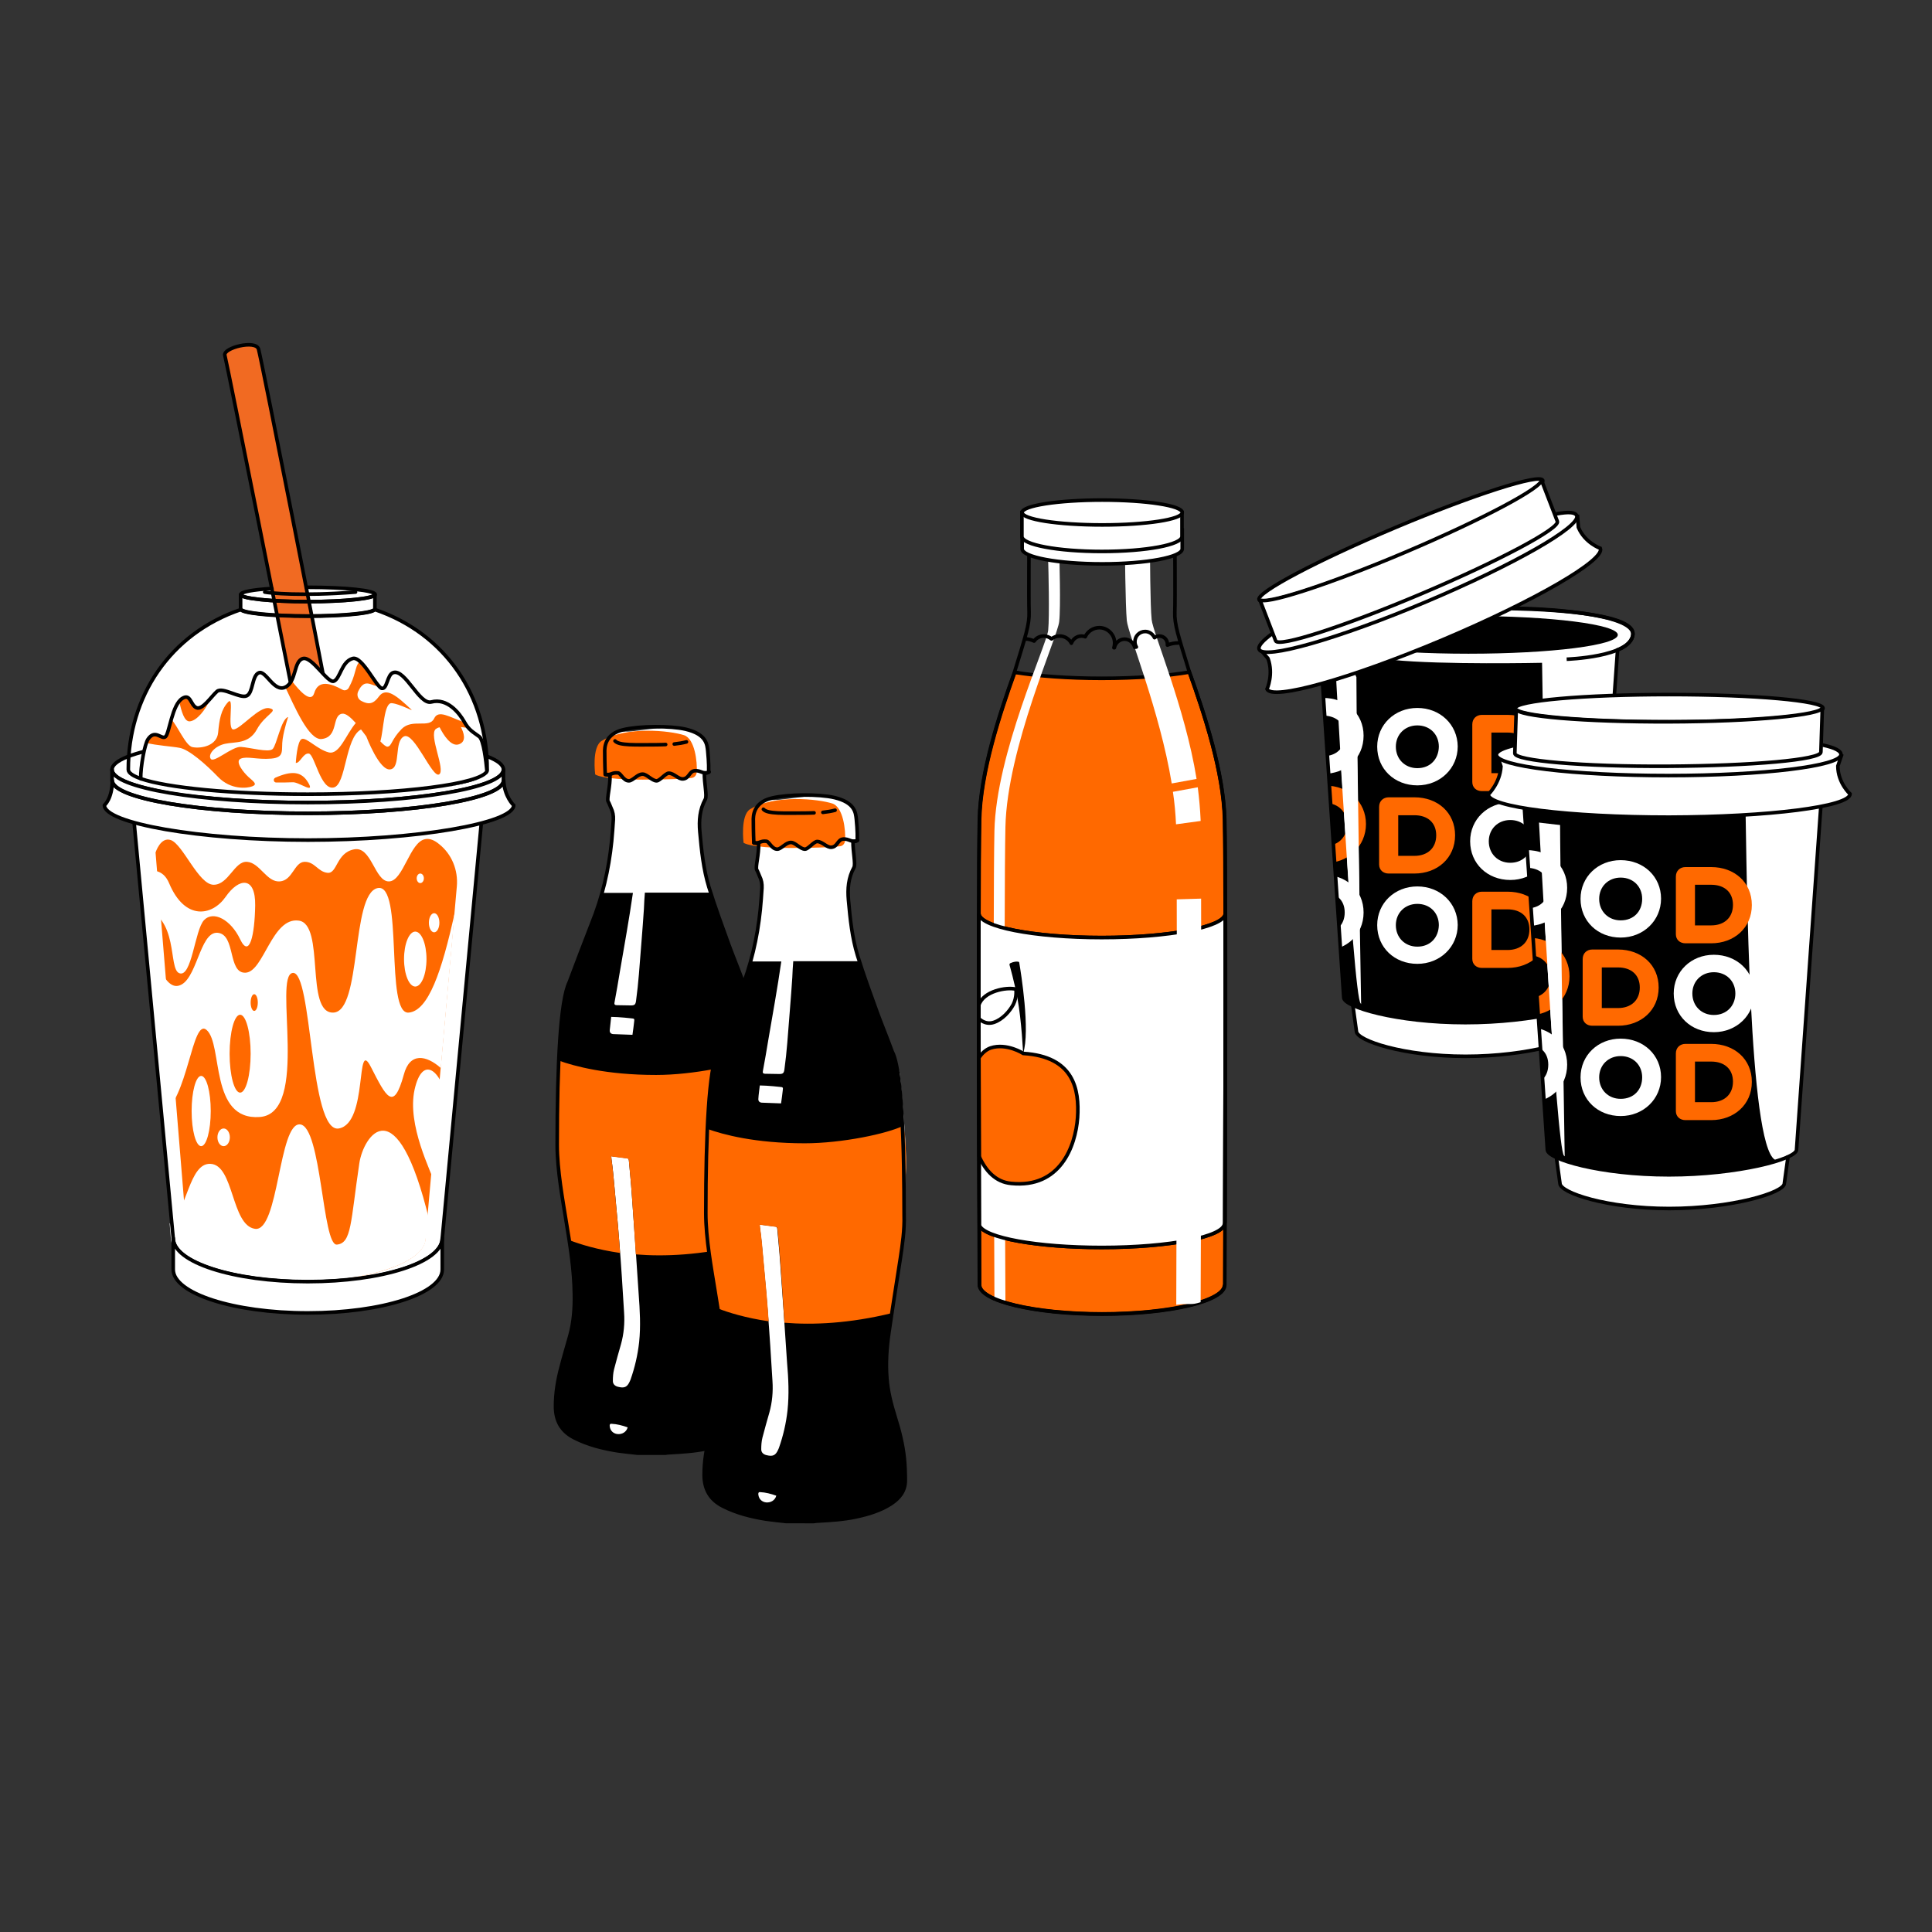 <?xml version="1.0" encoding="utf-8"?>
<!-- Generator: Adobe Illustrator 22.0.1, SVG Export Plug-In . SVG Version: 6.00 Build 0)  -->
<svg version="1.1" id="Layer_1" xmlns="http://www.w3.org/2000/svg" xmlns:xlink="http://www.w3.org/1999/xlink" x="0px" y="0px"
	 viewBox="0 0 808.6 808.6" style="enable-background:new 0 0 808.6 808.6;" xml:space="preserve">
<rect x="0" y="0" width="808.6" height="808.6" fill="#333333" stroke="none"/>
<style type="text/css">
	.st0{fill:#FFFFFF;}
	.st1{fill:#FF6900;}
	.st2{fill:#F16A22;}
	.st3{fill:none;stroke:#000000;stroke-width:1.5;stroke-linecap:round;stroke-linejoin:round;stroke-miterlimit:10;}
	.st4{fill:none;stroke:#000000;stroke-width:1.5;stroke-miterlimit:10;}
	.st5{clip-path:url(#SVGID_2_);}
	.st6{clip-path:url(#SVGID_4_);}
	.st7{fill:#FFFFFF;stroke:#000000;stroke-width:1.5;stroke-miterlimit:10;}
</style>
<g id="Milkshake">
	<path class="st0" d="M128.8,251.8c-15.5,0-28.1-1.3-28.1-3v6.1c0,1.7,12.6,3,28.1,3s28.1-1.3,28.1-3v-6.1
		C156.9,250.4,144.3,251.8,128.8,251.8z"/>
	<path class="st0" d="M128.2,245.8c0.2,0,0.4,0,0.7,0c15.5,0,28.1,1.3,28.1,3s-12.6,3-28.1,3s-28.1-1.3-28.1-3c0-1.1,5.2-2,13-2.5"
		/>
	<path class="st0" d="M156.8,255.1c-1.2,1.5-13.3,2.7-28,2.7c-14.6,0-26.7-1.2-27.9-2.7c-29.9,10.1-47.2,36.6-47.2,67
		c0,5.7,33.6,10.3,75.1,10.3s75.1-4.6,75.1-10.3C204,291.7,186.7,265.2,156.8,255.1z"/>
	<path class="st0" d="M128.8,317.5c-40.9,0-74,5.6-74,12.6l17.7,188.2l0,0c0,10,25.2,18.2,56.3,18.2s56.3-8.1,56.3-18.2l0,0
		l17.7-188.2C202.8,323.1,169.7,317.5,128.8,317.5z"/>
	<path class="st1" d="M178,351.2c-6.5,1.1-9.2,17.6-15.2,17.7c-6,0.1-7.3-15-14.7-13.4c-7.4,1.5-6.9,10.2-11,9.8s-5.3-4.7-9.7-4.6
		c-4.3,0.2-4.9,7.8-10.3,8.2c-5.5,0.4-8.3-7.8-13.7-8.2c-5.3-0.4-7.7,9.6-14,9.6s-12.8-16.9-17.9-18.7c-4.3-1.5-6.4,5.2-6.4,5.2
		l13.3,162.6c0,10,17.1,17,46.5,17s53.2-8.1,53.2-18.2L191.2,371c0.6-6.8-2.1-13.5-7.4-17.7C182,351.8,180,350.8,178,351.2z"/>
	<path class="st0" d="M184.5,447l5.8-64.9c-5.4,24.5-11,40.9-19.2,41.7c-10.2,1.1-2-54.6-13.1-52.1c-11.2,2.5-6.5,51.7-18.5,52.1
		s-3.3-37.1-14.5-38.5c-11.2-1.5-14.6,21.4-22.2,21.8s-4-16-11.7-16.7s-8.6,20.7-16.6,22.2c-6.6,1.2-9.8-15.6-13.2-13.3l6,67.6
		c11.5-6.3,13-41.3,19.2-35.8c6.9,6.1,1.1,37.9,22.2,36.4s5.5-59.2,13.8-60.3c8.3-1.1,7,67.2,19.3,65.1c12.4-2.2,6.9-38.5,13.4-25.8
		s9.5,18.9,13.8,3.3C171.5,440.3,178.4,441.6,184.5,447z"/>
	<path class="st0" d="M178.2,518.2l1.5-7.3c-13.7-57-27.6-35.4-29.3-24.1c-3.7,24.8-3.2,33.5-9.4,34.1c-6.1,0.6-6.4-49.4-15.4-50.3
		s-8.9,45.2-18.9,43.7S98,487.4,88,487.1c-8.9-0.3-9.6,19.6-17,25l0.5,6.1l0,0c0,10,23.8,18.2,53.2,18.2
		C154.4,536.4,178.2,528.3,178.2,518.2z"/>
	<ellipse class="st0" cx="84.2" cy="465" rx="4" ry="14.7"/>
	<path class="st0" d="M85.4,385.1c3.9-4.1,11.2-0.2,15.1,8s6.1-1.7,6.3-14.1c0.2-12.4-6.8-11.7-12.4-3.6c-5.6,8-17,10-23.6-5.7
		c-2.6-6.3-8-6.2-12.7-3.8l1.2,13.7c15.9,4.3,10.9,25.7,15.7,27.7C80.3,409.4,81.5,389.2,85.4,385.1z"/>
	<ellipse class="st0" cx="93.6" cy="476" rx="2.6" ry="3.7"/>
	<ellipse class="st0" cx="173.8" cy="401.4" rx="4.7" ry="11.5"/>
	<ellipse class="st0" cx="181.7" cy="386.2" rx="2.2" ry="4"/>
	<ellipse class="st0" cx="175.9" cy="367.6" rx="1.5" ry="2"/>
	<path class="st2" d="M94.1,148.7c0.9,3.2,27.7,138,27.7,138c0.9,2.6,6,8.9,9.6,8.4c5.7-0.7,4.8-7.4,4.3-10.4
		c-0.8-4.8-25.9-132.6-27.5-138.6C107,142.1,93.3,145.6,94.1,148.7z"/>
	<path class="st3" d="M94.1,148.7c0.9,3.2,27.7,138,27.7,138c0.9,2.6,6,8.9,9.6,8.4c5.7-0.7,4.8-7.4,4.3-10.4
		c-0.8-4.8-25.9-132.6-27.5-138.6C107,142.1,93.3,145.6,94.1,148.7z"/>
	<path class="st3" d="M128.8,317.5c-40.9,0-74,5.6-74,12.6l17.7,188.2l0,0c0,10,25.2,18.2,56.3,18.2s56.3-8.1,56.3-18.2l0,0
		l17.7-188.2C202.8,323.1,169.7,317.5,128.8,317.5z"/>
	<ellipse class="st0" cx="128.8" cy="322.1" rx="81.9" ry="13.8"/>
	<ellipse class="st3" cx="128.8" cy="322.1" rx="81.9" ry="13.8"/>
	<path class="st0" d="M128.8,536.4c-31.1,0-56.3-8.1-56.3-18.2v13.1c0,10,25.2,18.2,56.3,18.2s56.3-8.1,56.3-18.2v-13.1
		C185.1,528.3,159.9,536.4,128.8,536.4z"/>
	<path class="st3" d="M128.8,536.4c-31.1,0-56.3-8.1-56.3-18.2v13.1c0,10,25.2,18.2,56.3,18.2s56.3-8.1,56.3-18.2v-13.1
		C185.1,528.3,159.9,536.4,128.8,536.4z"/>
	<path class="st3" d="M128.2,245.8c0.2,0,0.4,0,0.7,0c15.5,0,28.1,1.3,28.1,3s-12.6,3-28.1,3s-28.1-1.3-28.1-3c0-1.1,5.2-2,13-2.5"
		/>
	<path class="st3" d="M156.8,255.1c-1.2,1.5-13.3,2.7-28,2.7c-14.6,0-26.7-1.2-27.9-2.7c-29.9,10.1-47.2,36.6-47.2,67
		c0,5.7,33.6,10.3,75.1,10.3s75.1-4.6,75.1-10.3C204,291.7,186.7,265.2,156.8,255.1z"/>
	<path class="st3" d="M128.8,251.8c-15.5,0-28.1-1.3-28.1-3v6.1c0,1.7,12.6,3,28.1,3s28.1-1.3,28.1-3v-6.1
		C156.9,250.4,144.3,251.8,128.8,251.8z"/>
	<path class="st0" d="M126.9,275.6c-4.1,0.9-2.7,9.7-7.5,12c-4.8,2.3-8.2-7.3-11.1-6c-2.9,1.2-2.3,8.3-5,9.6
		c-2.7,1.3-10.2-3.9-12.5-1.8c-2.3,2.1-6.1,7.9-8.6,6.8c-2.5-1.1-2.4-6.1-5.9-3.9c-4.3,2.7-5.4,14.5-7,16s-4.3-3.3-7.3,1
		c-1.5,2.1-3.2,11.9-3.1,16.6c0.3,9.5,79.9,8.8,79.9,8.8l39.7-2.8l25.4-6.7c0,0-0.9-15-3.4-16.9s-4.3-2.6-6.3-6.2
		c-2-3.6-7.1-10.1-13.8-8.3c-5,1.3-10.9-13.9-15.9-12.3c-2.6,0.8-2.5,7-4.8,6.6s-8.2-13.6-12.2-12.5c-4.7,1.3-5.2,8.5-7.9,9.5
		C137.1,286,130.6,274.7,126.9,275.6z"/>
	<path class="st1" d="M75.2,313c3.9,0.7,10.9,6.8,16.1,12.2c5.2,5.4,12,4.8,14.3,3.9s0.5-2-1.6-3.9c-2-1.8-5.9-6.6-3.2-7.7
		c2.7-1.1,6.9,0.5,12.7,0c5.9-0.5,4.1-3.6,4.8-8.2c0.7-4.6,2.3-9.2,2.3-9.2c-2.9,0.7-4.8,11.8-6.5,13.4c-1.7,1.6-9.6-0.7-13.3-0.9
		c-3.7-0.2-11.3,6.9-12.6,5c-1.3-1.9,1.8-5.4,6-6.3c4.1-0.9,9.9,0.2,13.3-6c3.4-6.3,9.5-8,5.2-8.9s-12,8.8-15,8.9
		c-2.9,0.1,0.6-14.6-2.3-11.4c-2.9,3.2-3.6,7.2-4.1,12.7s-7,6.8-10.7,6.1c-2.9-0.5-6.4-9.2-8.9-11.6c-1,3.4-1.7,6.6-2.5,7.4
		c-1.6,1.5-4.3-3.3-7.3,1c-0.2,0.3-0.4,0.8-0.7,1.4C65.3,312,72.2,312.4,75.2,313z"/>
	<path class="st1" d="M79.5,301.9c2.8-0.3,6.4-4.5,8.6-9.5c-2,2.3-4.3,4.6-5.9,3.9c-2.5-1.1-2.4-6.1-5.9-3.9
		c-0.5,0.3-0.9,0.7-1.3,1.2C75.9,297.5,77.1,302.2,79.5,301.9z"/>
	<path class="st1" d="M183.8,324.1c2.8-1.9-4.5-16.4-1.4-19c0.4-0.3,1-0.6,1.6-0.7c1.6,3.2,4.8,8.3,8.1,7.1c3.4-1.2,1.9-5.1,0.8-7.2
		c1.2,0.1,2.2,0.3,3.1,0.4c-0.6-0.6-1.1-1.4-1.7-2.4c-6.3-2.2-10.8-5.4-12.6-1.6c-2,4.3-9.2-0.1-13.6,4.4s-4.1,7.2-5.9,7.4
		c-0.6,0.1-1.8-0.9-3-2.2c1.4-5,1.5-16.4,4.8-16c3.3,0.3,9.2,3.6,8.2,2.7c-6.2-5.8-10.6-9.6-13.6-5.5c-2.4,3.3-4.4,3.4-7.3,1.9
		c-1.5-0.7-2.1-2.5-1.4-4c2.9-6.2,5.8-1.8,8.7-2.3l-2.4-3.3c-0.9-1.3-0.8-1.4-1.8-2.6l-3.5-4.2c-2,0.3-1.9,4.7-4,9
		c-0.3,0.6-0.6,1.2-0.9,1.8c-0.5,1-1.7,1.4-2.6,0.9c-5.1-2.8-10.2-4.3-11.9,1.4c-1.3,4.3-6-0.7-9.4-5.2c-0.3,0.6-0.6,1.1-1,1.5
		c0,0,0,0.1-0.1,0.1c-0.2,0.2-0.4,0.3-0.6,0.5l-0.1,0.1c-0.2,0.2-0.5,0.3-0.7,0.5h-0.1c0,0,0,0-0.1,0c3.7,7.7,9.8,22.3,15.2,21.7
		c7.3-0.8,4.1-9.9,8.6-10.6c1.6-0.2,3.6,1.6,5.7,3.9c-4.1,4.8-6.8,13.4-11.3,12.3c-4.8-1.2-9.3-6.4-11.3-5.6c-2,0.8-2.5,10-2.5,10
		c1.8,0.2,3.1-4.3,5.5-3.9c2.4,0.5,4.9,15.3,10.3,14.2c5.3-1,4.8-20.8,11.5-24.3c0.8,1,1.5,2,2.2,2.9c0,0,5.5,14.6,10.1,13.8
		c4.5-0.7,1.4-11.7,5.7-13.8C173.4,306.2,181,325.9,183.8,324.1z"/>
	<path class="st1" d="M115.6,327.5c-1.1,0-1.4-1.5-0.4-2c6.9-3,10.9-2.7,13.7,1.9c3.3,5.4-3.9-0.3-6.5,0
		C121,327.5,118.1,327.5,115.6,327.5z"/>
	<path class="st3" d="M203.8,322.8c-0.4-4.3-1.4-13.1-3.2-14.5c-2.5-1.9-4.3-2.6-6.3-6.2c-2-3.6-7.1-10.1-13.8-8.3
		c-5,1.3-10.9-13.9-15.9-12.3c-2.6,0.8-2.5,7-4.8,6.6c-2.3-0.5-8.2-13.6-12.2-12.5c-4.7,1.3-5.2,8.5-7.9,9.5
		c-2.6,0.9-9-10.3-12.8-9.5c-4.1,0.9-2.7,9.7-7.5,12c-4.8,2.3-8.2-7.3-11.1-6c-2.9,1.2-2.3,8.3-5,9.6c-2.7,1.4-10.2-3.9-12.5-1.8
		c-2.3,2-6.1,7.9-8.6,6.8c-2.5-1.1-2.4-6.1-5.9-3.9c-4.3,2.7-5.4,14.5-7,16s-4.3-3.3-7.3,1c-1.5,2.1-3.2,11.8-3.1,16.6
		c11,3.8,38.1,6.5,69.9,6.5C168.6,332.4,201.2,328.1,203.8,322.8z"/>
	<path class="st3" d="M110.8,247.8c1.9,0.4,15.4,1.8,38,0"/>
	<path class="st0" d="M128.8,335.9c-45.2,0-81.9-6.2-81.9-13.8l0,0l0,0v4.5l0,0c0,7.6,36.7,13.8,81.9,13.8s81.9-6.2,81.9-13.8v-4.5
		C210.7,329.7,174.1,335.9,128.8,335.9z"/>
	<path class="st0" d="M210.8,326.6c0,7.6-36.7,13.8-81.9,13.8S47,334.2,47,326.6l0,0c0,7.7-3.3,10.4-3.3,10.4
		c0,7.6,40,14.6,85.2,14.6s86.1-7,86.1-14.6C214.9,337,211.1,333.3,210.8,326.6L210.8,326.6z"/>
	<path class="st3" d="M210.8,326.6c0,7.6-36.7,13.8-81.9,13.8S47,334.2,47,326.6l0,0c0,7.7-3.3,10.4-3.3,10.4
		c0,7.6,40,14.6,85.2,14.6s86.1-7,86.1-14.6C214.9,337,211.1,333.3,210.8,326.6L210.8,326.6z"/>
	<path class="st3" d="M128.8,335.9c-45.2,0-81.9-6.2-81.9-13.8l0,0l0,0v4.5l0,0c0,7.6,36.7,13.8,81.9,13.8s81.9-6.2,81.9-13.8v-4.5
		C210.7,329.7,174.1,335.9,128.8,335.9z"/>
	<path class="st0" d="M187.4,461.3c-2.7-13.5-10.6-20-13.9-5.2c-3.2,14.8,6.9,34.1,8.9,40.2C184.5,502.4,187.4,461.3,187.4,461.3z"
		/>
	<ellipse class="st1" cx="100.5" cy="441" rx="4.4" ry="16.3"/>
	<ellipse class="st1" cx="106.4" cy="419.6" rx="1.5" ry="3.5"/>
</g>
<g id="Cocacola">
	<g>
		<path class="st0" d="M312.5,564.4c-1.6-5.2-3-10.5-3.4-16c-0.5-6.3-0.1-12.6,0.8-18.8c1.5-10.5,3.2-20.9,4.8-31.3
			c0.9-6,1.8-12.1,1.6-18.2c-0.1-3.2,0.1-6.4,0.2-9.6c0.2-4.7,0.6-9.4,0.5-14.1c-0.1-10.7-2.5-34.8-2.6-35.5c-0.2-1-0.9-3-1.6-5
			c-0.4-1.8-0.9-3.3-1.5-4.3c-2-5.4-4.2-10.7-6.2-16.2c-2.9-8-5.8-15.9-8.3-24c-2.3-7.5-3.1-15.3-3.8-23.2
			c-0.4-4.7-0.1-9.3,2.3-13.6c0.8-1.5-0.5-6.7-0.4-11c0,0,1.8,0,1.8-0.4c0.1-4-0.1-7.6-0.4-8.8c-0.5-2-1.9-6.2-4-6.8
			c-1.9-0.5-4.6-2.3-6.5-2.6c-7.5-1.1-14.1,0.3-21.6,1.1c-2.8,0.3-5.5-0.3-8.1,0.9c-1.9,0.9-3.1,6-3,8.2c0,0.5,0,4.6,0.2,9.1l2,0.3
			c0.2,4.3-1.4,9.8-0.8,10.9c0.5,0.8,0.8,1.8,1.2,2.7c0.7,1.6,1.1,3.3,1,5c-0.2,3-0.4,6-0.7,9c-0.7,7.3-2,14.4-4,21.3h-0.1
			c-1.2,4.4-2.6,8.8-4.4,13.2c-0.5,1.3-1,2.7-1.5,4c-2.6,6.6-5.1,13.2-7.6,19.8c-0.1,0.2-0.2,0.5-0.3,0.7
			c-3.1,6.2-4.2,22.6-4.3,27.5c-0.2,9.8-0.5,20.6-0.9,32c-0.1,3.6,0.6,7.1,0.1,10.7c-0.2,1.5-0.2,3.1,0.1,4.6
			c1.2,8.2,2.4,16.5,3.7,24.7c1.7,10.3,3.4,20.5,3.5,31c0,5.9-0.3,11.7-1.9,17.3c-1.2,4.3-2.5,8.5-3.6,12.9
			c-1.4,5.4-2.4,10.9-2.4,16.6c0,6,2.4,10.4,7.9,13.2c5.7,2.9,11.7,4.4,18,5.4c2.8,0.4,5.7,0.7,8.5,1c3.9,0,7.7,0,11.6,0
			c0.6-0.1,1.3-0.2,1.9-0.2c5.2-0.3,10.5-0.6,15.6-1.7c5.2-1.1,10.2-2.6,14.8-5.5c3.6-2.3,6.1-5.3,6-9.8c0-3-0.1-6.1-0.4-9.1
			C315.8,575.9,314.3,570.1,312.5,564.4z"/>
		<path class="st1" d="M249.1,324.1c0,0,2.2,2.2,19.9,2.2c11.8,0,17.7-0.4,20.4-0.7c1.2-0.1,2.1-1.1,2.2-2.4
			c0.3-4.3-0.8-14-5.3-15.5c-5.9-1.9-24.1-3.9-34.5,2.4C247.6,312.7,249.1,324.1,249.1,324.1z"/>
		<path d="M314.7,498.2c0.9-6,1.8-12.1,1.6-18.2c-0.1-3.2,0.1-6.4,0.2-9.6c0.2-4.7,0.6-9.4,0.5-14.1c-0.1-10.7-2.5-34.8-2.6-35.5
			c-0.4-2-2.4-7.4-3.1-9.2c-2-5.4-4.2-10.7-6.2-16.2c-2.6-7.2-5.3-14.5-7.6-21.8h-27.6c-0.2,2.3-0.3,4.5-0.4,6.8
			c-0.6,9.1-1.4,18.2-2.1,27.4c-0.3,3.7-0.7,7.4-1.2,11.1c-0.2,1.5-0.6,1.9-2.1,1.9c-2,0-4-0.1-6-0.1c-0.8,0-1.1-0.4-0.9-1.2
			c0.8-4.2,1.5-8.4,2.2-12.6c1.9-11.1,3.9-22.1,5.5-33.2h-13c-1.2,4.4-2.6,8.8-4.4,13.2c-3.3,8.1-5.5,16.7-9.4,24.6
			c-3.1,6.2-4.2,22.6-4.3,27.5c-0.2,9.8-0.4,20.4-0.9,32c-0.1,3.6,0.6,7.1,0.1,10.7c-0.2,1.5-0.2,3.1,0.1,4.6
			c1.2,8.2,2.4,16.5,3.7,24.7c1.7,10.3,3.4,20.5,3.5,31c0,5.9-0.3,11.7-1.9,17.3c-1.2,4.3-2.5,8.5-3.6,12.9
			c-1.4,5.4-2.4,10.9-2.4,16.6c0,6,2.4,10.4,7.9,13.2c5.7,2.9,11.7,4.4,18,5.4c2.8,0.4,5.7,0.7,8.5,1c3.9,0,7.7,0,11.6,0
			c0.6-0.1,1.3-0.2,1.9-0.2c5.2-0.3,10.5-0.6,15.6-1.7c5.2-1.1,10.2-2.6,14.8-5.5c3.6-2.3,6.1-5.3,6-9.8c0-3-0.1-6.1-0.4-9.1
			c-0.7-6-2.1-11.8-3.9-17.6c-1.6-5.2-3-10.5-3.4-16c-0.5-6.3-0.1-12.6,0.8-18.8C311.4,519.1,313,508.7,314.7,498.2z M255.8,425.6
			c1,0,1.8,0.1,2.7,0.1c1.9,0.1,3.8,0.3,5.7,0.5c1.3,0.1,1.4,0.2,1.2,1.5c-0.2,1.7-0.4,3.4-0.7,5.4c-2.8-0.1-5.5-0.2-8.1-0.3
			c-1-0.1-1.5-0.7-1.4-1.7C255.4,429.4,255.6,427.6,255.8,425.6z M258.4,600.2c-1.7-0.2-3-1.4-3.2-3.2c-0.1-0.5,0-1.2,0.7-1.1
			c2.3,0.1,4.6,0.7,6.8,1.5C262.2,599.3,260.4,600.4,258.4,600.2z M267.5,561.7c-0.6,5.4-1.8,10.6-3.6,15.7
			c-0.1,0.2-0.2,0.4-0.3,0.7c-1.1,2.5-2.3,3-5,2.3c-1.2-0.3-2.1-1.1-2.1-2.4c0-1.6,0.1-3.3,0.5-4.9c0.9-3.5,1.9-7,2.9-10.5
			c1.2-4.3,1.6-8.8,1.3-13.2c-0.6-9.9-1.2-19.7-2-29.6c-0.7-9.4-1.7-18.8-2.5-28.2c-0.2-2.2-0.5-4.5-0.8-6.7c0-0.3,0-0.5-0.1-1
			c2.4,0.3,4.7,0.6,6.9,0.9c0.2,0,0.5,0.6,0.5,0.9c0.4,4.6,0.9,9.3,1.2,13.9c1,14,2,28,2.9,42C267.8,548.3,268.2,555,267.5,561.7z"
			/>
		<path class="st3" d="M296.8,323.1c-2.3,1.3-3.6-0.9-6.2-0.5c-2.1,0.3-2.2,3.2-4.7,3.4c-2,0.2-3.8-2.4-6-2.4
			c-1.4,0-3.7,3.2-5.1,3.2c-1.9,0-4.1-2.8-5.8-2.8c-2.2-0.1-4.1,2.8-5.8,2.8c-2.3,0-3.3-3.1-4.5-3.3c-2.7-0.3-2.7,1-5.2,0.6"/>
		<path class="st1" d="M316.3,480.1c-0.1-3.2,0.1-6.4,0.2-9.6c0.2-4.7,0.6-9.4,0.5-14.1s-0.4-9.3-1-13.9c-6.8,3.4-25.9,7.4-41.4,7.4
			c-20.9,0-34.3-3.7-40.7-6c-0.1,1.1,0,18.8-0.9,27c-0.4,3.6,0.6,7.1,0.1,10.7c-0.2,1.5-0.2,3.1,0.1,4.6c1.2,8.2,2.4,16.5,3.7,24.7
			c0.4,2.7,0.9,5.4,1.3,8.1c4.6,1.8,11.8,4,21.3,5.4c-0.1-1.5-0.2-3-0.3-4.5c-0.7-9.4-1.7-18.8-2.5-28.2c-0.2-2.2-0.5-4.5-0.8-6.7
			c0-0.3,0-0.5-0.1-1c2.4,0.3,4.7,0.6,6.9,0.9c0.2,0,0.5,0.6,0.5,0.9c0.4,4.6,0.9,9.3,1.2,13.9c0.6,8.4,1.2,16.9,1.7,25.3
			c12.1,1,27.2,0.3,44.9-4c1.1-7.6,2.3-15.2,3.5-22.8C315.6,492.3,316.5,486.3,316.3,480.1z"/>
		<path class="st3" d="M266.9,608.2c-2.8-0.3-5.7-0.6-8.5-1c-6.2-1-12.3-2.5-18-5.4c-5.5-2.8-7.9-7.2-7.9-13.2
			c0-5.6,0.9-11.1,2.4-16.6c1.1-4.3,2.4-8.6,3.6-12.9c1.6-5.7,2-11.5,1.9-17.3c-0.1-10.4-1.8-20.7-3.5-31
			c-1.3-8.2-3.7-20.9-3.7-31.7c0-33.5,1.3-60.3,5-67.9c3.1-8.2,6.2-16.4,9.4-24.6c4.5-11.1,7.2-22.6,8.4-34.5c0.3-3,0.5-6,0.7-9
			c0.1-1.8-0.2-3.4-1-5c-0.4-0.9-0.7-1.8-1.2-2.7c-0.6-1.1,1-6.6,0.8-10.9l-2-0.3c-0.2-4.4-0.2-8.6-0.2-9.1c-0.1-2.2,0-7.9,7.8-9.7
			c6.7-1.6,19.7-1.7,26.1-0.2c8.8,2.1,8.9,6.5,9.2,9.1c0.1,1.2,0.5,4.8,0.4,8.8c0,0.4-1.8,0.4-1.8,0.4c-0.1,4.3,1.2,9.5,0.4,11
			c-2.4,4.4-2.7,8.9-2.3,13.6c0.7,7.8,1.5,15.7,3.8,23.2c2.5,8.1,5.4,16,8.3,24c2,5.4,4.2,10.7,6.2,16.2c5.5,10,4.9,65.3,5,68.5
			c0.2,6.2-0.7,12.2-1.6,18.2c-1.6,10.4-3.3,20.9-4.8,31.3c-0.9,6.2-1.3,12.5-0.8,18.8c0.4,5.5,1.8,10.8,3.4,16
			c1.8,5.7,3.3,11.6,3.9,17.6c0.3,3,0.4,6.1,0.4,9.1c0,4.5-2.5,7.5-6,9.8c-4.5,2.9-9.6,4.4-14.8,5.5c-5.2,1.1-10.4,1.4-15.6,1.7
			c-0.6,0-1.3,0.1-1.9,0.2C274.6,608.2,270.8,608.2,266.9,608.2z"/>
		<path class="st3" d="M282.2,311.4c1.9-0.2,3.6-0.5,5.1-0.9"/>
		<path class="st3" d="M257.4,310.1c1.7,2,8.7,1.6,17.3,1.6c1.7,0,3.9-0.1,3.9-0.1"/>
	</g>
	<g>
		<path class="st0" d="M374.7,593c-1.6-5.2-3-10.5-3.4-16c-0.5-6.3-0.1-12.6,0.8-18.8c1.5-10.5,3.2-20.9,4.8-31.3
			c0.9-6,1.8-12.1,1.6-18.2c-0.1-3.2,0.1-6.4,0.2-9.6c0.2-4.7,0.6-9.4,0.5-14.1c-0.1-10.7-2.5-34.8-2.6-35.5c-0.2-1-0.9-3-1.6-5
			c-0.4-1.8-0.9-3.3-1.5-4.3c-2-5.4-4.2-10.7-6.2-16.2c-2.9-8-5.8-15.9-8.3-24c-2.3-7.5-3.1-15.3-3.8-23.2
			c-0.4-4.7-0.1-9.3,2.3-13.6c0.8-1.5-0.5-6.7-0.4-11c0,0,1.8,0,1.8-0.4c0.1-4-0.1-7.6-0.4-8.8c-0.5-2-1.9-6.2-4-6.8
			c-1.9-0.5-4.6-2.3-6.5-2.6c-7.5-1.1-14.1,0.3-21.6,1.1c-2.8,0.3-5.5-0.3-8.1,0.9c-1.9,0.9-3.1,6-3,8.2c0,0.5,0,4.6,0.2,9.1l2,0.3
			c0.2,4.3-1.4,9.8-0.8,10.9c0.5,0.8,0.8,1.8,1.2,2.7c0.7,1.6,1.1,3.3,1,5c-0.2,3-0.4,6-0.7,9c-0.7,7.3-2,14.4-4,21.3h-0.1
			c-1.2,4.4-2.6,8.8-4.4,13.2c-0.5,1.3-1,2.7-1.5,4c-2.6,6.6-5.1,13.2-7.6,19.8c-0.1,0.2-0.2,0.5-0.3,0.7
			c-3.1,6.2-4.2,22.6-4.3,27.5c-0.2,9.8-0.5,20.6-0.9,32c-0.1,3.6,0.6,7.1,0.1,10.7c-0.2,1.5-0.2,3.1,0.1,4.6
			c1.2,8.2,2.4,16.5,3.7,24.7c1.7,10.3,3.4,20.5,3.5,31c0,5.9-0.3,11.7-1.9,17.3c-1.2,4.3-2.5,8.5-3.6,12.9
			c-1.4,5.4-2.4,10.9-2.4,16.6c0,6,2.4,10.4,7.9,13.2c5.7,2.9,11.7,4.4,18,5.4c2.8,0.4,5.7,0.7,8.5,1c3.9,0,7.7,0,11.6,0
			c0.6-0.1,1.3-0.2,1.9-0.2c5.2-0.3,10.5-0.6,15.6-1.7c5.2-1.1,10.2-2.6,14.8-5.5c3.6-2.3,6.1-5.3,6-9.8c0-3-0.1-6.1-0.4-9.1
			C378,604.5,376.5,598.7,374.7,593z"/>
		<path class="st1" d="M311.2,352.7c0,0,2.2,2.2,19.9,2.2c11.8,0,17.7-0.4,20.4-0.7c1.2-0.1,2.1-1.1,2.2-2.4
			c0.3-4.3-0.8-14-5.3-15.5c-5.9-1.9-24.1-3.9-34.5,2.4C309.8,341.3,311.2,352.7,311.2,352.7z"/>
		<path d="M376.8,526.9c0.9-6,1.8-12.1,1.6-18.2c-0.1-3.2,0.1-6.4,0.2-9.6c0.2-4.7,0.6-9.4,0.5-14.1c-0.1-10.7-2.5-34.8-2.6-35.5
			c-0.4-2-2.4-7.4-3.1-9.2c-2-5.4-4.2-10.7-6.2-16.2c-2.6-7.2-5.3-14.5-7.6-21.8H332c-0.2,2.3-0.3,4.5-0.4,6.8
			c-0.6,9.1-1.4,18.2-2.1,27.4c-0.3,3.7-0.7,7.4-1.2,11.1c-0.2,1.5-0.6,1.9-2.1,1.9c-2,0-4-0.1-6-0.1c-0.8,0-1.1-0.4-0.9-1.2
			c0.8-4.2,1.5-8.4,2.2-12.6c1.9-11.1,3.9-22.1,5.5-33.2h-13c-1.2,4.4-2.6,8.8-4.4,13.2c-3.3,8.1-5.5,16.7-9.4,24.6
			c-3.1,6.2-4.2,22.6-4.3,27.5c-0.2,9.8-0.4,20.4-0.9,32c-0.1,3.6,0.6,7.1,0.1,10.7c-0.2,1.5-0.2,3.1,0.1,4.6
			c1.2,8.2,2.4,16.5,3.7,24.7c1.7,10.3,3.4,20.5,3.5,31c0,5.9-0.3,11.7-1.9,17.3c-1.2,4.3-2.5,8.5-3.6,12.9
			c-1.4,5.4-2.4,10.9-2.4,16.6c0,6,2.4,10.4,7.9,13.2c5.7,2.9,11.7,4.4,18,5.4c2.8,0.4,5.7,0.7,8.5,1c3.9,0,7.7,0,11.6,0
			c0.6-0.1,1.3-0.2,1.9-0.2c5.2-0.3,10.5-0.6,15.6-1.7c5.2-1.1,10.2-2.6,14.8-5.5c3.6-2.3,6.1-5.3,6-9.8c0-3-0.1-6.1-0.4-9.1
			c-0.7-6-2.1-11.8-3.9-17.6c-1.6-5.2-3-10.5-3.4-16c-0.5-6.3-0.1-12.6,0.8-18.8C373.5,547.7,375.2,537.3,376.8,526.9z M318,454.3
			c1,0,1.8,0.1,2.7,0.1c1.9,0.1,3.8,0.3,5.7,0.5c1.3,0.1,1.4,0.2,1.2,1.5c-0.2,1.7-0.4,3.4-0.7,5.4c-2.8-0.1-5.5-0.2-8.1-0.3
			c-1-0.1-1.5-0.7-1.4-1.7C317.5,458,317.8,456.2,318,454.3z M320.6,628.8c-1.7-0.2-3-1.4-3.2-3.2c-0.1-0.5,0-1.2,0.7-1.1
			c2.3,0.1,4.6,0.7,6.8,1.5C324.4,627.9,322.6,629,320.6,628.8z M329.6,590.3c-0.6,5.4-1.8,10.6-3.6,15.7c-0.1,0.2-0.2,0.4-0.3,0.7
			c-1.1,2.5-2.3,3-5,2.3c-1.2-0.3-2.1-1.1-2.1-2.4c0-1.6,0.1-3.3,0.5-4.9c0.9-3.5,1.9-7,2.9-10.5c1.2-4.3,1.6-8.8,1.3-13.2
			c-0.6-9.9-1.2-19.7-2-29.6c-0.7-9.4-1.7-18.8-2.5-28.2c-0.2-2.2-0.5-4.5-0.8-6.7c0-0.3,0-0.5-0.1-1c2.4,0.3,4.7,0.6,6.9,0.9
			c0.2,0,0.5,0.6,0.5,0.9c0.4,4.6,0.9,9.3,1.2,13.9c1,14,2,28,2.9,42C330,577,330.3,583.6,329.6,590.3z"/>
		<path class="st3" d="M358.9,351.7c-2.3,1.3-3.6-0.9-6.2-0.5c-2.1,0.3-2.2,3.2-4.7,3.4c-2,0.2-3.8-2.4-6-2.4
			c-1.4,0-3.7,3.2-5.1,3.2c-1.9,0-4.1-2.8-5.8-2.8c-2.2-0.1-4.1,2.8-5.8,2.8c-2.3,0-3.3-3.1-4.5-3.3c-2.7-0.3-2.7,1-5.2,0.6"/>
		<path class="st1" d="M378.5,508.7c-0.1-3.2,0.1-6.4,0.2-9.6c0.2-4.7,0.6-9.4,0.5-14.1s-0.4-9.3-1-13.9c-6.8,3.4-25.9,7.4-41.4,7.4
			c-20.9,0-34.3-3.7-40.7-6c-0.1,1.1,0,18.8-0.9,27c-0.4,3.6,0.6,7.1,0.1,10.7c-0.2,1.5-0.2,3.1,0.1,4.6c1.2,8.2,2.4,16.5,3.7,24.7
			c0.4,2.7,0.9,5.4,1.3,8.1c4.6,1.8,11.8,4,21.3,5.4c-0.1-1.5-0.2-3-0.3-4.5c-0.7-9.4-1.7-18.8-2.5-28.2c-0.2-2.2-0.5-4.5-0.8-6.7
			c0-0.3,0-0.5-0.1-1c2.4,0.3,4.7,0.6,6.9,0.9c0.2,0,0.5,0.6,0.5,0.9c0.4,4.6,0.9,9.3,1.2,13.9c0.6,8.4,1.2,16.9,1.7,25.3
			c12.1,1,27.2,0.3,44.9-4c1.1-7.6,2.3-15.2,3.5-22.8C377.8,520.9,378.6,514.9,378.5,508.7z"/>
		<path class="st3" d="M329.1,636.8c-2.8-0.3-5.7-0.6-8.5-1c-6.2-1-12.3-2.5-18-5.4c-5.5-2.8-7.9-7.2-7.9-13.2
			c0-5.6,0.9-11.1,2.4-16.6c1.1-4.3,2.4-8.6,3.6-12.9c1.6-5.7,2-11.5,1.9-17.3c-0.1-10.4-1.8-20.7-3.5-31
			c-1.3-8.2-3.7-20.9-3.7-31.7c0-33.5,1.3-60.3,5-67.9c3.1-8.2,6.2-16.4,9.4-24.6c4.5-11.1,7.2-22.6,8.4-34.5c0.3-3,0.5-6,0.7-9
			c0.1-1.8-0.2-3.4-1-5c-0.4-0.9-0.7-1.8-1.2-2.7c-0.6-1.1,1-6.6,0.8-10.9l-2-0.3c-0.2-4.4-0.2-8.6-0.2-9.1c-0.1-2.2,0-7.9,7.8-9.7
			c6.7-1.6,19.7-1.7,26.1-0.2c8.8,2.1,8.9,6.5,9.2,9.1c0.1,1.2,0.5,4.8,0.4,8.8c0,0.4-1.8,0.4-1.8,0.4c-0.1,4.3,1.2,9.5,0.4,11
			c-2.4,4.4-2.7,8.9-2.3,13.6c0.7,7.8,1.5,15.7,3.8,23.2c2.5,8.1,5.4,16,8.3,24c2,5.4,4.2,10.7,6.2,16.2c5.5,10,4.9,65.3,5,68.5
			c0.2,6.2-0.7,12.2-1.6,18.2c-1.6,10.4-3.3,20.9-4.8,31.3c-0.9,6.2-1.3,12.5-0.8,18.8c0.4,5.5,1.8,10.8,3.4,16
			c1.8,5.7,3.3,11.6,3.9,17.6c0.3,3,0.4,6.1,0.4,9.1c0,4.5-2.5,7.5-6,9.8c-4.5,2.9-9.6,4.4-14.8,5.5c-5.2,1.1-10.4,1.4-15.6,1.7
			c-0.6,0-1.3,0.1-1.9,0.2C336.8,636.8,332.9,636.8,329.1,636.8z"/>
		<path class="st3" d="M344.4,340c1.9-0.2,3.6-0.5,5.1-0.9"/>
		<path class="st3" d="M319.5,338.7c1.7,2,8.7,1.6,17.3,1.6c1.7,0,3.9-0.1,3.9-0.1"/>
	</g>
</g>
<g id="Fruit-drink">
	<path class="st1" d="M497.8,281.3c-9.3,1.6-22.3,2.6-36.7,2.6c-14.2,0-27.1-1-36.4-2.5c-6.3,17.5-14.3,41.9-14.7,61.6
		c-0.7,32.3,0,194.8,0,194.8c0,6.7,22.9,12.2,51.3,12.2c28.3,0,51.3-5.4,51.3-12.2c0,0,0.7-162.6,0-194.8
		C512.1,323.3,504.1,298.9,497.8,281.3z"/>
	<path class="st4" d="M497.8,281.3c-9.3,1.6-22.3,2.6-36.7,2.6c-14.2,0-27.1-1-36.4-2.5c-6.3,17.5-14.3,41.9-14.7,61.6
		c-0.7,32.3,0,194.8,0,194.8c0,6.7,22.9,12.2,51.3,12.2c28.3,0,51.3-5.4,51.3-12.2c0,0,0.7-162.6,0-194.8
		C512.1,323.3,504.1,298.9,497.8,281.3z"/>
	<path class="st4" d="M512.8,382.5c-0.5,5.5-23.6,9.9-51.7,9.9c-28.4,0-51.4-4.5-51.4-10.1c-0.1,40.3,0.1,98,0.2,130.6
		c2.2,5.2,24.3,9.2,51.2,9.2c28.4,0,51.4-4.5,51.4-10.1l0.1-0.3C512.7,479,512.9,422.3,512.8,382.5z"/>
	<path class="st0" d="M512.8,382.5c-0.5,5.5-23.6,9.9-51.7,9.9c-28.4,0-51.4-4.5-51.4-10.1c-0.1,40.3,0.1,98,0.2,130.6
		c2.2,5.2,24.3,9.2,51.2,9.2c28.4,0,51.4-4.5,51.4-10.1l0.1-0.3C512.7,479,512.9,422.3,512.8,382.5z"/>
	<path class="st0" d="M438.6,234.7c0,0.1,0,0.2,0.1,0.3c0.1,2.8,0.6,23,0,28.8c-0.7,6.3-21.8,51.6-22.5,83.9s0,194.8,0,194.8
		c0,0.4,0.1,0.7,0.2,1.1c2.4,1,0.9,0.3,4.4,1.1c-0.1-13.7-0.7-167,0-198.6c0.7-33.1,21.8-79.4,22.5-85.9c0.7-6,0.1-26.6,0-29.5
		c-0.1-0.1,4.5,1.5,4.5,1.3c0-0.3,0.1-0.5,0.4-0.8C442.3,232.1,438.6,233.3,438.6,234.7z"/>
	<path d="M422.9,403.1c1.5-0.7,2.7-0.7,3.2-0.6c0.3,0,0.5,0.2,0.5,0.5c0.6,3.5,4.7,28.5,1.6,37.9c0,0-0.6-13.7-2.4-23.2
		c-1.5-7.7-2.9-12.4-3.3-13.9C422.5,403.5,422.6,403.2,422.9,403.1z"/>
	<path class="st4" d="M425.2,414c-3.9-1-13.6,0.8-15.5,6.6v5.7c0,0,2.5,2.8,6.2,1.6s6.7-4.7,8.2-7.5
		C425.7,417.2,425.2,414,425.2,414z"/>
	<path class="st1" d="M428.3,440.9c0,0-7-4.5-13.7-2.3c-2,0.7-3.6,2.2-4.9,4.1c0,14.3,0.1,28.4,0.1,41.3c2.7,6,6.9,10.7,13.4,11.3
		c20.5,2.1,26.9-15.5,27.8-27.5C451.8,455.8,449.3,442.2,428.3,440.9z"/>
	<path class="st4" d="M428.3,440.9c0,0-7-4.5-13.7-2.3c-2,0.7-3.6,2.2-4.9,4.1c0,14.3,0.1,28.4,0.1,41.3c2.7,6,6.9,10.7,13.4,11.3
		c20.5,2.1,26.9-15.5,27.8-27.5C451.8,455.8,449.3,442.2,428.3,440.9z"/>
	<path class="st4" d="M512.8,382.5c-0.5,5.5-23.6,9.9-51.7,9.9c-28.4,0-51.4-4.5-51.4-10.1c-0.1,40.3,0.1,98,0.2,130.6
		c2.2,5.2,24.3,9.2,51.2,9.2c28.4,0,51.4-4.5,51.4-10.1l0.1-0.3C512.7,479,512.9,422.3,512.8,382.5z"/>
	<g>
		<path class="st0" d="M500.8,326c-4.8-29.9-18.3-61.2-18.8-66.7c-0.6-5.6-0.7-26.8-0.7-32.7c-5.2-0.8-10.4,2.2-10.5,2.4
			c0,0,0.2,24.4,0.8,30.7c0.5,5.6,13.8,37.7,18.8,68.2L500.8,326z"/>
		<path class="st0" d="M501.3,329.5l-10.4,1.9c0.7,4.6,1.1,9.2,1.3,13.6l10.3-1.4c0-0.1,0-0.3,0-0.4
			C502.3,338.8,501.9,334.2,501.3,329.5z"/>
	</g>
	<path class="st4" d="M512.5,342.9c-0.4-19.6-8.4-44.1-14.7-61.6c-4.7-15.3-6.3-20-6.1-25.2c0.2-5.2,0-31.8,0-31.8h-30.5h-30.5
		c0,0-0.2,26.6,0,31.8c0.2,5.2-1.4,9.9-6.1,25.2l0.4,0.1c-0.1,0-0.3,0-0.4-0.1c-6.3,17.5-14.3,41.9-14.7,61.6
		c-0.7,32.3,0,194.8,0,194.8c0,6.7,22.9,12.2,51.3,12.2c28.3,0,51.3-5.4,51.3-12.2C512.5,537.8,513.2,375.2,512.5,342.9z"/>
	<path class="st0" d="M494.8,221.8h-67v7.9c0,3.5,15,6.3,33.5,6.3s33.5-2.8,33.5-6.3V221.8z"/>
	<path class="st4" d="M494.8,221.8h-67v7.9c0,3.5,15,6.3,33.5,6.3s33.5-2.8,33.5-6.3V221.8z"/>
	<path class="st0" d="M427.7,214.5v10c0,3.5,15,6.3,33.5,6.3s33.5-2.8,33.5-6.3v-10H427.7z"/>
	<path class="st4" d="M427.7,214.5v10c0,3.5,15,6.3,33.5,6.3s33.5-2.8,33.5-6.3v-10H427.7z"/>
	<ellipse class="st0" cx="461.3" cy="214.5" rx="33.5" ry="5.2"/>
	<ellipse class="st4" cx="461.3" cy="214.5" rx="33.5" ry="5.2"/>
	<path class="st3" d="M493.2,269.1c-1.7,0-3.2,0.3-4.6,0.9c0-0.1,0-0.3,0-0.4c0-1.9-1.5-3.4-3.4-3.4c-0.7,0-1.4,0.2-2,0.7
		c-0.7-1.5-2.2-2.6-3.9-2.6c-2.4,0-4.3,1.9-4.3,4.3c0,0.8,0.2,1.5,0.6,2.2l-0.7,0.1c-0.5-1.9-2.2-3.4-4.2-3.4
		c-2.2,0-3.9,1.6-4.3,3.6h-0.2c0.2-0.6,0.3-1.3,0.3-2c0-3.5-2.9-6.4-6.4-6.4c-2.6,0-4.9,1.6-5.9,3.8c-0.5-0.2-1-0.3-1.5-0.3
		c-2,0-3.6,1.2-4.3,3c-0.9-1.8-2.8-3-4.9-3c-1.3,0-2.4,0.4-3.4,1.2c-0.9-0.7-2-1.2-3.2-1.2c-1.7,0-3.2,0.8-4.1,2.1
		c-1.1-0.5-2.4-0.9-3.8-0.9"/>
	<path class="st0" d="M492.5,376.4c0.2,50.8-0.1,141-0.2,169.7c6.4-0.8,5.9,0.3,10.2-1.1c0.1-16,0.4-113.4,0.2-168.9L492.5,376.4z"
		/>
</g>
<g id="Coffee">
	<g>
		<path class="st0" d="M663.2,420l-1.6,11.6c0,3.9-22.2,10.5-48.2,10.5c-25.9,0-45.7-6.6-45.7-10.5l-1.6-11.6"/>
		<path class="st0" d="M562.5,417.5l-9.9-146.2l8.8,1.1l63.1-17.7c21.7,0,60.5,1.9,59.1,11.1c-0.7,4.4-6.4,6.3-6.4,6.3l-10.3,145.5
			c0,3.9-24.6,10.5-53.4,10.5S562.5,421.4,562.5,417.5z"/>
		<g>
			<path d="M562.5,418.4l-10.3-152.5l6-0.4c0,0,8,152.1,11.3,154.5C579.4,427.3,562.5,418.4,562.5,418.4z"/>
		</g>
		<path d="M645.4,277.4c0.7,42.9,2.1,151.1,14.4,144.3c-6,3.3-49.5,11.7-90.1,0.3c0,0-2-113.9-2-138.6c0,0-5.4-9.3,15.3-7.2
			C603.7,278.3,645.4,277.4,645.4,277.4z"/>
		<ellipse cx="614.6" cy="265.7" rx="62.5" ry="7.9"/>
		<path class="st4" d="M663.2,420l-1.6,11.6c0,3.9-22.2,10.5-48.2,10.5c-25.9,0-45.7-6.6-45.7-10.5l-1.6-11.6"/>
		<path class="st4" d="M655.7,275.9c0,0,26.8-0.9,27.7-10.2c0.9-9.2-40.4-11.2-50.6-11.1"/>
		<g>
			<g>
				<defs>
					<path id="SVGID_1_" d="M562.5,417.5l-9.9-146.2l8.8,1.1l63.1-17.7c21.7,0,60.5,1.9,59.1,11.1c-0.7,4.4-6.4,6.3-6.4,6.3
						l-10.3,145.5c0,3.9-24.6,10.5-53.4,10.5S562.5,421.4,562.5,417.5z"/>
				</defs>
				<clipPath id="SVGID_2_">
					<use xlink:href="#SVGID_1_"  style="overflow:visible;"/>
				</clipPath>
				<g class="st5">
					<path class="st0" d="M553.7,292.1h-10.8c-2.2,0-4,1.5-4,4v24c0,2.4,1.8,3.8,4,3.8h10.8c9.6,0,17-6.5,17-16
						C570.7,298.5,563.3,292.1,553.7,292.1z M553.7,316.5h-6.8v-17h6.8c5.5,0,9.1,3.1,9.1,8.4S559.2,316.5,553.7,316.5z"/>
					<path class="st0" d="M593.2,296.3c-9.5,0-16.8,7-16.8,16.2c0,9.4,7.3,16.2,16.8,16.2s16.9-7.1,16.9-16.3
						C610,303.2,602.7,296.3,593.2,296.3z M593.2,321.5c-5.2,0-9-3.8-9-9c0-5.1,3.8-8.9,9-8.9c5.3,0,9,3.8,9,8.9
						C602.1,317.7,598.6,321.5,593.2,321.5z"/>
					<path class="st1" d="M631,299.2h-10.8c-2.2,0-4,1.5-4,4v24.1c0,2.4,1.8,3.8,4,3.8H631c9.6,0,17-6.5,17-16
						C648,305.5,640.6,299.2,631,299.2z M631,323.6h-6.8v-17h6.8c5.5,0,9.1,3.1,9.1,8.4S636.5,323.6,631,323.6z"/>
					<path class="st0" d="M553.7,366.1h-10.8c-2.2,0-4,1.5-4,4v24c0,2.4,1.8,3.8,4,3.8h10.8c9.6,0,17-6.5,17-16
						S563.3,366.1,553.7,366.1z M553.7,390.5h-6.8v-17h6.8c5.5,0,9.1,3.1,9.1,8.4S559.2,390.5,553.7,390.5z"/>
					<path class="st0" d="M593.2,371c-9.5,0-16.8,7-16.8,16.2c0,9.4,7.3,16.2,16.8,16.2s16.9-7.1,16.9-16.3
						C610,377.9,602.7,371,593.2,371z M593.2,396.2c-5.2,0-9-3.8-9-9c0-5.1,3.8-8.9,9-8.9c5.3,0,9,3.8,9,8.9
						C602.1,392.4,598.6,396.2,593.2,396.2z"/>
					<path class="st1" d="M631,373.2h-10.8c-2.2,0-4,1.5-4,4v24.1c0,2.4,1.8,3.8,4,3.8H631c9.6,0,17-6.5,17-16
						C648,379.5,640.6,373.2,631,373.2z M631,397.6h-6.8v-17h6.8c5.5,0,9.1,3.1,9.1,8.4S636.5,397.6,631,397.6z"/>
					<path class="st1" d="M554.8,328.8c-9.5,0-16.8,7-16.8,16.2c0,9.4,7.3,16.2,16.8,16.2s16.9-7.1,16.9-16.3
						C571.7,335.6,564.3,328.8,554.8,328.8z M554.8,354c-5.2,0-9-3.8-9-9c0-5.1,3.8-8.9,9-8.9c5.3,0,9,3.8,9,8.9
						C563.8,350.2,560.2,354,554.8,354z"/>
					<path class="st1" d="M592,333.7h-10.8c-2.2,0-4,1.5-4,4v24.1c0,2.4,1.8,3.8,4,3.8H592c9.6,0,17-6.5,17-16
						S601.7,333.7,592,333.7z M592,358.2h-6.8v-17h6.8c5.5,0,9.1,3.1,9.1,8.4S597.5,358.2,592,358.2z"/>
					<path class="st0" d="M632.1,335.9c-9.5,0-16.8,7-16.8,16.2c0,9.4,7.3,16.2,16.8,16.2S649,361.2,649,352
						C649,342.7,641.6,335.9,632.1,335.9z M632.1,361.1c-5.2,0-9-3.8-9-9c0-5.1,3.8-8.9,9-8.9c5.3,0,9,3.8,9,8.9
						S637.5,361.1,632.1,361.1z"/>
				</g>
			</g>
		</g>
		<path class="st4" d="M632.8,254.7c22,0.5,51.9,2.9,50.6,11c-0.7,4.4-6.4,6.3-6.4,6.3l-10.3,145.5c0,3.9-24.6,10.5-53.4,10.5
			s-50.9-6.6-50.9-10.5l-8.9-131.7"/>
		<polygon class="st0" points="568.1,314.5 569,376.9 564.5,371.4 561.1,319.3 		"/>
	</g>
	<g>
		<path class="st0" d="M748.4,483.7l-1.6,11.6c0,3.9-22.2,10.5-48.2,10.5c-25.9,0-45.7-6.6-45.7-10.5l-1.6-11.6"/>
		<path class="st0" d="M647.7,481.2L637.8,335l8.8,1.1l63.1-17.7c21.7,0,60.5,1.9,59.1,11.1c-0.7,4.4-6.4,6.3-6.4,6.3l-10.3,145.5
			c0,3.9-24.6,10.5-53.4,10.5S647.7,485.1,647.7,481.2z"/>
		<polygon points="641.8,335.8 642.5,344.1 655.5,345.6 655.5,337.4 		"/>
		<g>
			<path d="M647.7,482.1l-10.4-152.5l6-0.4c0,0,8,152.1,11.3,154.5C664.6,491,647.7,482.1,647.7,482.1z"/>
		</g>
		<path d="M730.6,341.1c0.7,42.9,2.1,151.1,14.4,144.3c-6,3.3-49.5,11.7-90.1,0.3c0,0-2-122.2-2-147c0,0,5.4,0.8,15.3,1.2
			C689,340.5,730.6,341.1,730.6,341.1z"/>
		<ellipse cx="699.8" cy="329.4" rx="62.5" ry="7.9"/>
		<path class="st4" d="M748.4,483.7l-1.6,11.6c0,3.9-22.2,10.5-48.2,10.5c-25.9,0-45.7-6.6-45.7-10.5l-1.6-11.6"/>
		<path class="st4" d="M740.9,339.6c0,0,26.8-0.9,27.7-10.2c0.9-9.2-40.4-11.2-50.6-11.1"/>
		<g>
			<g>
				<defs>
					<path id="SVGID_3_" d="M647.7,481.2L637.8,335l8.8,1.1l63.1-17.7c21.7,0,60.5,1.9,59.1,11.1c-0.7,4.4-6.4,6.3-6.4,6.3
						l-10.3,145.5c0,3.9-24.6,10.5-53.4,10.5S647.7,485.1,647.7,481.2z"/>
				</defs>
				<clipPath id="SVGID_4_">
					<use xlink:href="#SVGID_3_"  style="overflow:visible;"/>
				</clipPath>
				<g class="st6">
					<path class="st0" d="M638.9,355.8h-10.8c-2.2,0-4,1.5-4,4v24c0,2.4,1.8,3.8,4,3.8h10.8c9.6,0,17-6.5,17-16
						C655.9,362.2,648.5,355.8,638.9,355.8z M638.9,380.2h-6.8v-17h6.8c5.5,0,9.1,3.1,9.1,8.4S644.4,380.2,638.9,380.2z"/>
					<path class="st0" d="M678.3,360c-9.5,0-16.8,7-16.8,16.2c0,9.4,7.3,16.2,16.8,16.2s16.9-7.1,16.9-16.3
						C695.2,366.9,687.9,360,678.3,360z M678.3,385.2c-5.2,0-9-3.8-9-9c0-5.1,3.8-8.9,9-8.9c5.3,0,9,3.8,9,8.9
						C687.3,381.4,683.8,385.2,678.3,385.2z"/>
					<path class="st1" d="M716.2,362.9h-10.8c-2.2,0-4,1.5-4,4V391c0,2.4,1.8,3.8,4,3.8h10.8c9.6,0,17-6.5,17-16
						C733.2,369.2,725.8,362.9,716.2,362.9z M716.2,387.3h-6.8v-17h6.8c5.5,0,9.1,3.1,9.1,8.4S721.7,387.3,716.2,387.3z"/>
					<path class="st0" d="M638.9,429.8h-10.8c-2.2,0-4,1.5-4,4v24c0,2.4,1.8,3.8,4,3.8h10.8c9.6,0,17-6.5,17-16
						S648.5,429.8,638.9,429.8z M638.9,454.2h-6.8v-17h6.8c5.5,0,9.1,3.1,9.1,8.4S644.4,454.2,638.9,454.2z"/>
					<path class="st0" d="M678.3,434.7c-9.5,0-16.8,7-16.8,16.2c0,9.4,7.3,16.2,16.8,16.2s16.9-7.1,16.9-16.3
						C695.2,441.6,687.9,434.7,678.3,434.7z M678.3,459.9c-5.2,0-9-3.8-9-9c0-5.1,3.8-8.9,9-8.9c5.3,0,9,3.8,9,8.9
						C687.3,456.1,683.8,459.9,678.3,459.9z"/>
					<path class="st1" d="M716.2,436.9h-10.8c-2.2,0-4,1.5-4,4V465c0,2.4,1.8,3.8,4,3.8h10.8c9.6,0,17-6.5,17-16
						C733.2,443.2,725.8,436.9,716.2,436.9z M716.2,461.3h-6.8v-17h6.8c5.5,0,9.1,3.1,9.1,8.4S721.7,461.3,716.2,461.3z"/>
					<path class="st1" d="M640,392.5c-9.5,0-16.8,7-16.8,16.2c0,9.4,7.3,16.2,16.8,16.2s16.9-7.1,16.9-16.3
						C656.9,399.3,649.5,392.5,640,392.5z M640,417.7c-5.2,0-9-3.8-9-9c0-5.1,3.8-8.9,9-8.9c5.3,0,9,3.8,9,8.9
						C649,413.9,645.4,417.7,640,417.7z"/>
					<path class="st1" d="M677.2,397.4h-10.8c-2.2,0-4,1.5-4,4v24.1c0,2.4,1.8,3.8,4,3.8h10.8c9.6,0,17-6.5,17-16
						S686.9,397.4,677.2,397.4z M677.2,421.9h-6.8v-17h6.8c5.5,0,9.1,3.1,9.1,8.4S682.7,421.9,677.2,421.9z"/>
					<path class="st0" d="M717.3,399.6c-9.5,0-16.8,7-16.8,16.2c0,9.4,7.3,16.2,16.8,16.2s16.9-7.1,16.9-16.3
						C734.2,406.4,726.8,399.6,717.3,399.6z M717.3,424.8c-5.2,0-9-3.8-9-9c0-5.1,3.8-8.9,9-8.9c5.3,0,9,3.8,9,8.9
						S722.7,424.8,717.3,424.8z"/>
				</g>
			</g>
		</g>
		<path class="st4" d="M718,318.4c22,0.5,51.9,2.9,50.6,11c-0.7,4.4-6.4,6.3-6.4,6.3l-10.3,145.5c0,3.9-24.6,10.5-53.4,10.5
			s-50.9-6.6-50.9-10.5L638,338.3"/>
		<polygon class="st0" points="653.2,378.2 654.1,440.6 649.6,435.1 646.3,383 		"/>
	</g>
	<g>
		<path class="st7" d="M626.6,315.8l1.6,5c-0.4,7-5.3,11.7-5.3,11.7c-0.1,5.3,33.8,9.5,75.6,9.5c41.8-0.1,75.8-4.4,75.8-9.7
			c0,0-5.1-4.6-5.1-11.7l1.7-5"/>
		<ellipse class="st7" cx="698.6" cy="296.4" rx="64.4" ry="5.7"/>
		<path class="st7" d="M634.1,311.9c-5,1.2-7.8,2.5-7.8,4c0,4.8,32.2,8.7,72,8.7s72.1-4,72.2-8.8c0-1.5-2.3-2.8-7.7-4"/>
		<path class="st7" d="M634,315.3c-0.1,3.1,28.5,5.6,63.9,5.4s64.1-2.7,64.2-5.9l0.6-18.6c-0.1,3.1-28.9,5.8-64.2,5.9
			c-35.3,0.1-64-2.3-63.9-5.4L634,315.3z"/>
	</g>
	<g>
		<path class="st7" d="M527.3,271.6l3.4,4c2.4,6.6-0.4,12.8-0.4,12.8c2,4.9,34.8-4.3,73.4-20.6c38.6-16.3,68.1-33.4,66.1-38.3
			c0,0-6.5-2.3-9.2-8.8l-0.4-5.3"/>
		
			<ellipse transform="matrix(0.922 -0.388 0.388 0.922 -41.675 245.23)" class="st7" cx="586.1" cy="225.8" rx="64.4" ry="5.7"/>
		<path class="st7" d="M532.6,265.1c-4.1,3-6.2,5.3-5.6,6.7c1.8,4.5,33.1-4.4,69.8-19.9s65-31.6,63.1-36.1c-0.6-1.4-3.2-1.7-8.6-0.7
			"/>
		<path class="st7" d="M533.9,268.2c1.1,2.9,28.4-5.9,61-19.7c32.6-13.8,58.1-27.4,56.9-30.3l-6.7-17.4c1.1,2.9-24.4,16.5-56.9,30.3
			c-32.6,13.8-59.9,22.6-61,19.7L533.9,268.2z"/>
	</g>
</g>
</svg>
